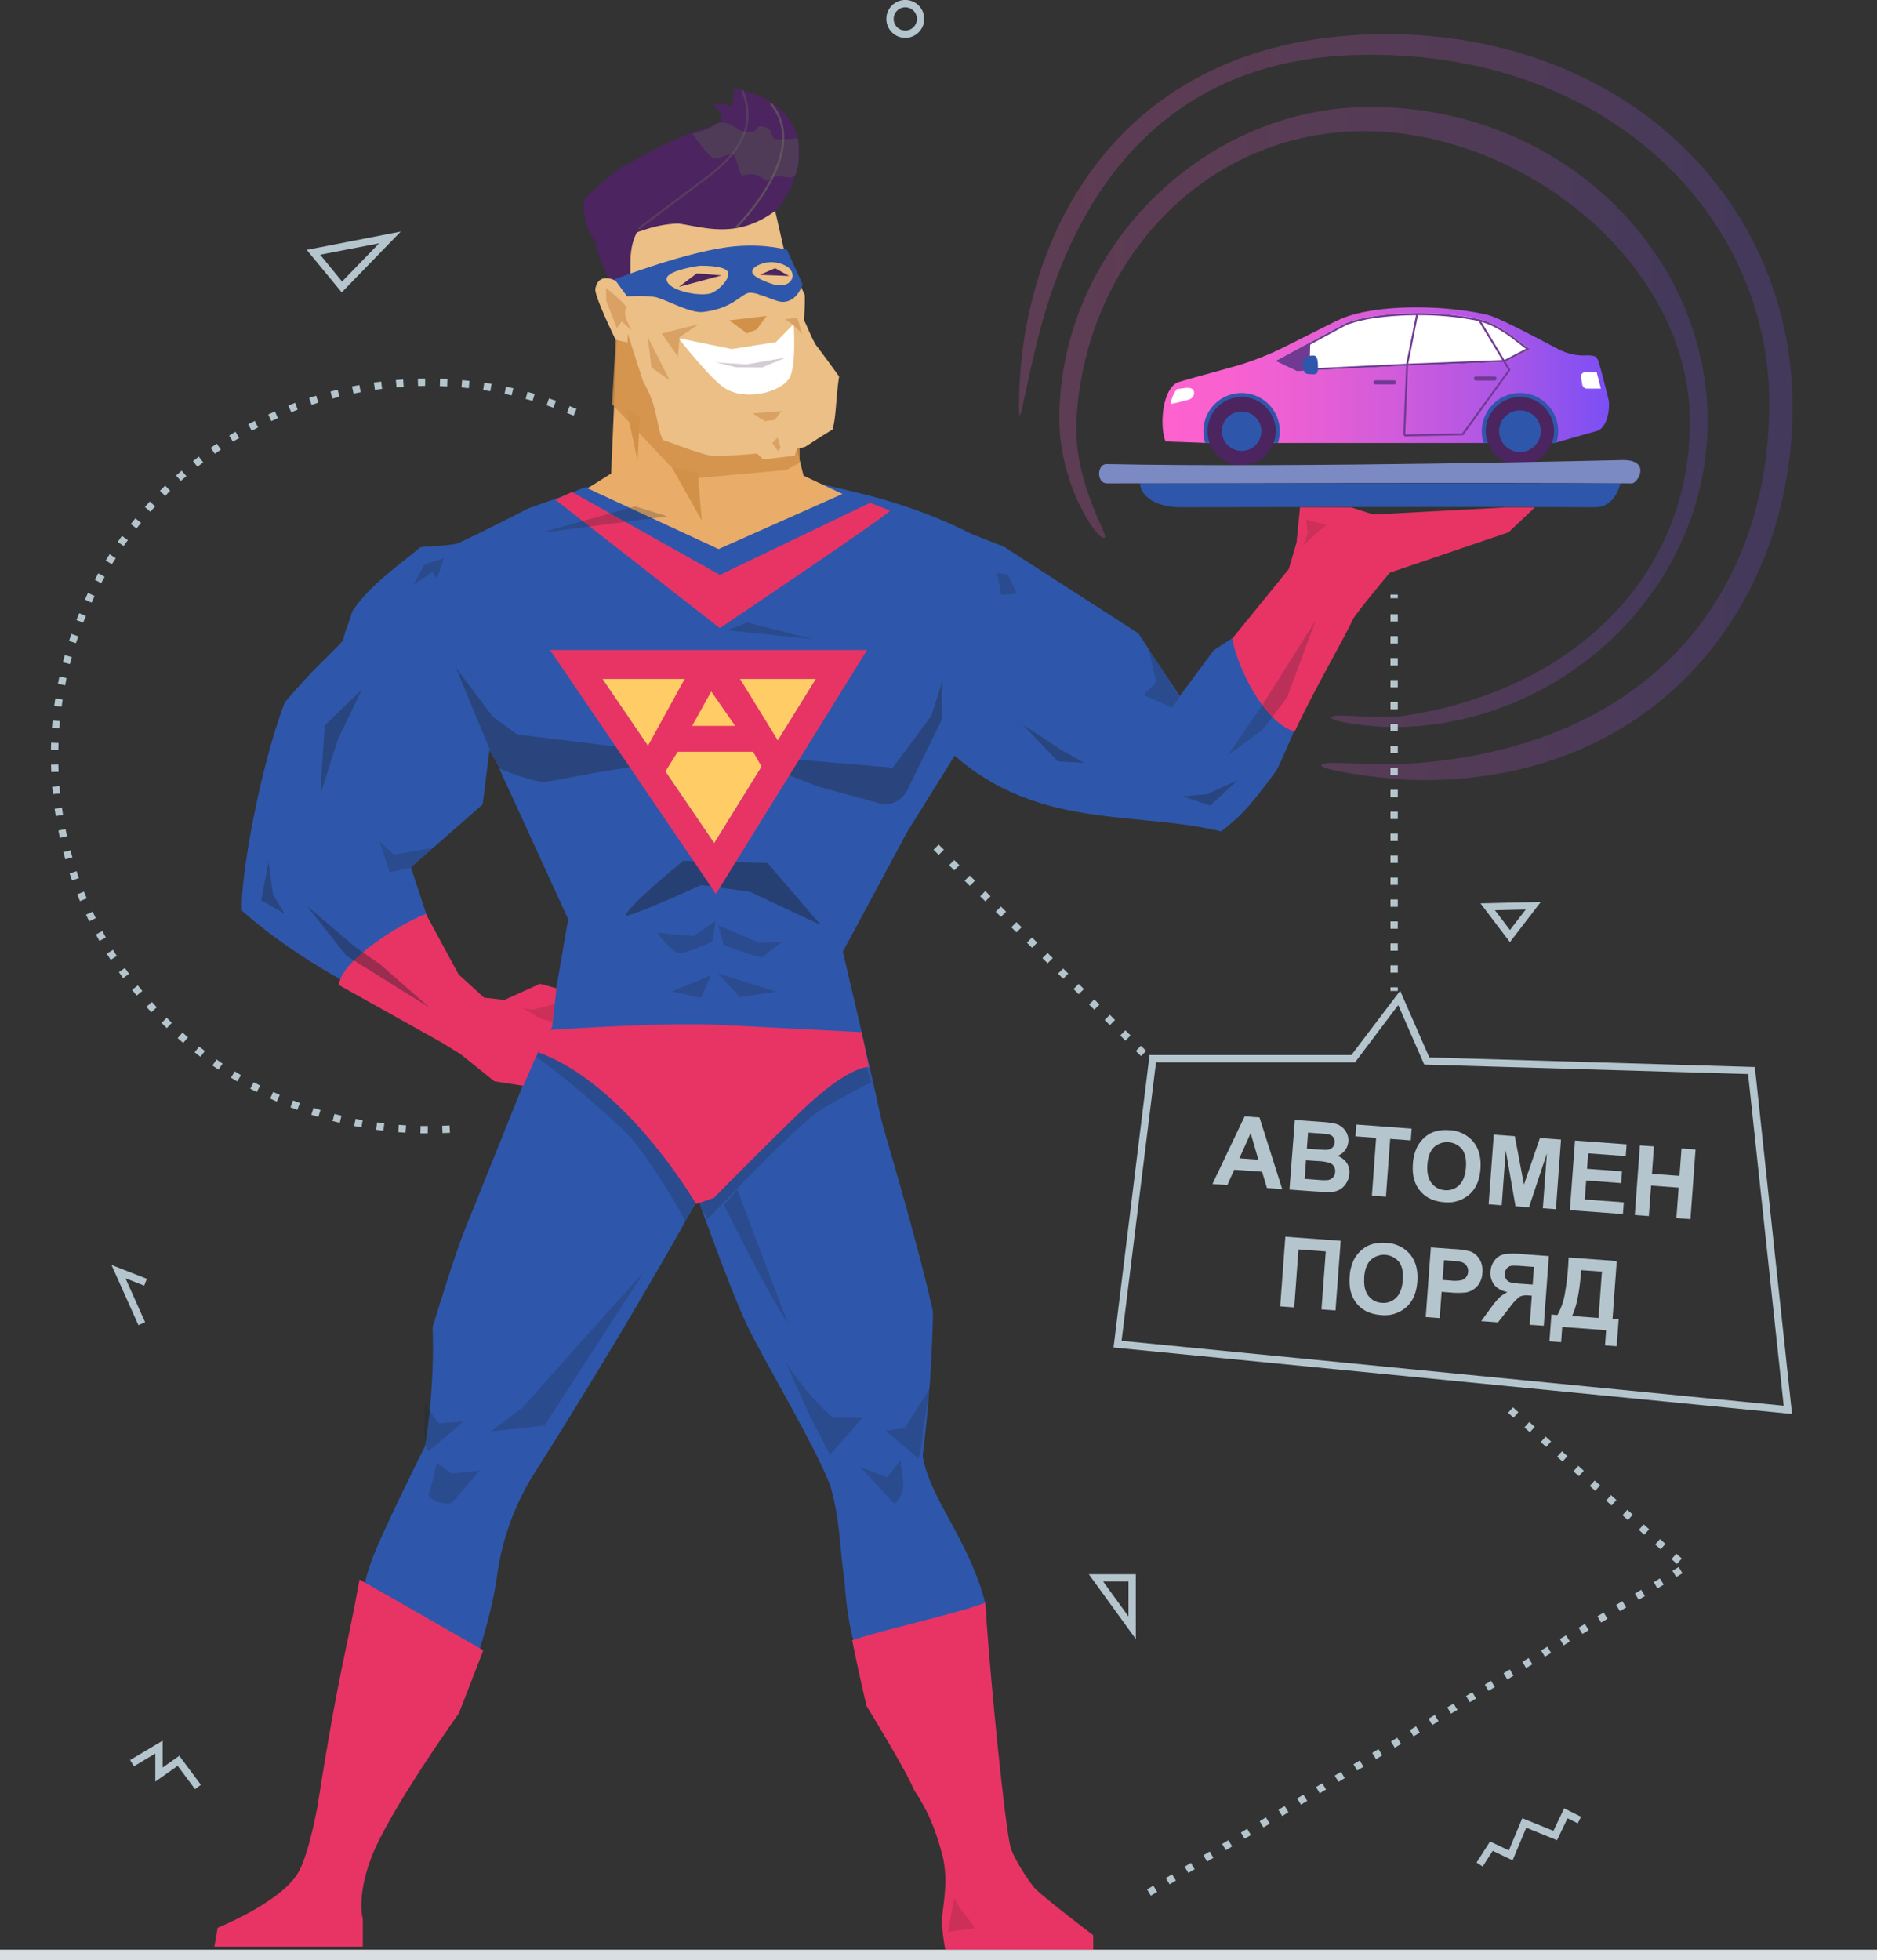 <svg xmlns="http://www.w3.org/2000/svg" xmlns:xlink="http://www.w3.org/1999/xlink" viewBox="0 0 769.9 803.86"><rect x="0" y="0" width="769.9" height="803.86" fill="#333333" stroke="none"/><defs><style>.cls-1{isolation:isolate;}.cls-2{fill:#d9dee2;}.cls-3,.cls-4{fill:#2e57ab;}.cls-27,.cls-28,.cls-29,.cls-3,.cls-30{fill-rule:evenodd;}.cls-20,.cls-21,.cls-22,.cls-5,.cls-7{fill:#212430;}.cls-5,.cls-8{opacity:0.23;}.cls-18,.cls-20,.cls-21,.cls-22,.cls-5,.cls-7{mix-blend-mode:overlay;}.cls-6{fill:#e83464;}.cls-7{opacity:0.35;}.cls-8{fill:#6e2430;}.cls-29,.cls-9{fill:#fff;}.cls-10{fill:#e9ad69;}.cls-11,.cls-16{fill:#d29149;}.cls-11{opacity:0.85;}.cls-12{fill:#ebbf85;}.cls-13{fill:#d9a164;}.cls-14,.cls-28{fill:#4b2460;}.cls-15{fill:#3d332d;}.cls-17{fill:#483331;}.cls-18{fill:#262935;opacity:0.39;}.cls-19{fill:#d4ccd4;}.cls-20{opacity:0.25;}.cls-21{opacity:0.45;}.cls-22{opacity:0.4;}.cls-23{fill:#535251;opacity:0.52;}.cls-24{opacity:0.36;}.cls-25{fill:#6b6460;}.cls-26{opacity:0.63;}.cls-27{fill:url(#linear-gradient);}.cls-30,.cls-31{fill:#703a93;}.cls-32{fill:#7c8ac4;}.cls-33,.cls-34{opacity:0.21;}.cls-33{fill:url(#linear-gradient-2);}.cls-34{fill:url(#linear-gradient-3);}.cls-35{fill:#b4c5cd;}.cls-36{fill:#fc6;}</style><linearGradient id="linear-gradient" x1="598.03" y1="268.56" x2="781.17" y2="268.56" gradientUnits="userSpaceOnUse"><stop offset="0" stop-color="#fe62ce"/><stop offset="0.15" stop-color="#f861d0"/><stop offset="0.33" stop-color="#e85fd4"/><stop offset="0.54" stop-color="#ce5bdc"/><stop offset="0.77" stop-color="#a956e7"/><stop offset="1" stop-color="#7b4ff5"/></linearGradient><linearGradient id="linear-gradient-2" x1="555.72" y1="285.74" x2="821.64" y2="285.74" xlink:href="#linear-gradient"/><linearGradient id="linear-gradient-3" x1="539.19" y1="281.7" x2="856.43" y2="281.7" xlink:href="#linear-gradient"/></defs><g class="cls-1"><g id="image"><rect class="cls-2" y="799.52" width="769.9" height="4.34"/><path class="cls-3" d="M775.41,322.74c-52.7-.26-170.32,0-170.32,0-9.25,0-16.26-4.4-16.26-9.84h197S784,322.78,775.41,322.74Z" transform="translate(-121.2 -114.72)"/><path class="cls-4" d="M605.11,400.2l-17-25.75-55-35.47-14.37-5.69L464,371.38l.9,31.92s29.89,9.67,38.9,12.52c37.23,40.9,80.41,30.59,118.32,39.86,7.29-5.88,10.25-8.13,22.59-24.89,3.81-7.1,16.7-39.21,20.65-46.93-14.07-1.36-18.46-5.43-28.33-14.21l-18,11.76Z" transform="translate(-121.2 -114.72)"/><polygon class="cls-5" points="469.07 285.07 480.77 290.21 483.89 285.99 471.02 265.65 474.21 279.76 469.07 285.07"/><polygon class="cls-5" points="386.85 287.14 394.87 286.41 398.95 275.77 401.36 291.44 395.91 292.02 386.85 287.14"/><path class="cls-6" d="M654.45,322.78,653,337.26l-3.2,10.86-23.13,28.45c1.17,9.1,12.27,34.43,25.58,38.13,8.48-18.14,20.1-37.65,23.77-45.81,1.1-2.44,15.23-19.31,15.23-19.31L740,333l10.74-10.2H739l-54.46,2.92-9.12-2.92Z" transform="translate(-121.2 -114.72)"/><polygon class="cls-5" points="503.44 310 517.76 289.16 539.63 254.49 527.98 285.94 518.02 299.16 503.44 310"/><polygon class="cls-7" points="485.04 326.57 496.39 330.38 507.79 319.86 495.04 325.71 485.04 326.57"/><polygon class="cls-5" points="356.13 267.41 354.35 258.92 357.39 255.6 361.6 263.8 356.13 267.41"/><polygon class="cls-8" points="535.73 213.06 544.12 215.37 541.03 217.76 534.41 223.89 536.41 218.75 535.73 213.06"/><polygon class="cls-7" points="419.41 297.04 433.88 312.25 444.78 312.9 435.12 307.41 419.41 297.04"/><path class="cls-9" d="M492.57,757.34h0Z" transform="translate(-121.2 -114.72)"/><path class="cls-4" d="M306.31,338.74c9.08-3.94,31.58-15.51,31.58-15.51l42.26-15,26.8-5s23.32,3,33.92,4.24c15.56,8,41.6,7.62,78,25.8l15.33,21.44c16.23,27.38-19.35,66.57-19.35,66.57l-21.54,34.59L466.91,505s11.64,48.94,18.84,82.89c-14.54,7.27-135.81,9.22-135.81,9.22l4.31-2.16-6.06-5.15-6.05-27.86,12.11-70.27-28.62-62.54-5.9-10.9C316.93,385.9,302.37,371.37,306.31,338.74Z" transform="translate(-121.2 -114.72)"/><path class="cls-4" d="M238,402.79c11.36-13.62,20-20.89,23.93-25.44.6-3.63,3.1-8.78,3.71-11.81,7-10.84,20.06-19.68,27.94-26.35,3.33-.71,7.11,0,16.8-1.81,13.63-6.06,44.13-20.81,51.49-23-3.94,34.09-20.29,69.05-33,98.13l-6.06,3-3.63,29.07-29.44,25.83L299.49,500c-3.91,9.67,10.63,24.48,6.15,34L267.09,519.7S241.65,507,220.45,488.2C219.53,476.23,227.56,430.05,238,402.79Z" transform="translate(-121.2 -114.72)"/><path class="cls-4" d="M392.47,581.48l-4.15-24.74L473,542.11s22.71,73.29,30.89,110.54a548.78,548.78,0,0,1-4.24,59.06c2.88,17.57,18.76,34,25.67,60.32-2.91,7.2-.28,42.93-6.34,44.86-11.93,3.8-33.66-18.09-46.21-24.41-4.54-13-5.1-29.42-5.15-29.68-1.82-10.3-1.74-25-5.83-38.67-5.75-15.45-24.83-47.25-33.31-64.21-8.18-16.35-26-67.63-26-67.63Z" transform="translate(-121.2 -114.72)"/><path class="cls-4" d="M273.48,755.09c4.24-11.74,22.07-47.32,22.07-47.32a258.86,258.86,0,0,0,3.11-48.86c4.54-14.53,10.27-33.5,15.44-45.42l31.07-77.35,54.91,18.6L414.88,593s-20,37-46.64,80.86c-11.19,18.44-15.88,26.07-28.47,46A105.24,105.24,0,0,0,324.93,762c-2.37,16.2-8.78,34.53-8.78,34.53-15.45.91-31.83-2.62-50.7-5.57C267.27,778.22,270.34,763.8,273.48,755.09Z" transform="translate(-121.2 -114.72)"/><polygon class="cls-10" points="253.13 136.82 250.68 194.19 240.99 200.25 294.74 225.17 345.55 202.57 329.58 195.05 319.1 152.53 253.13 136.82"/><polygon class="cls-11" points="252.87 133.97 251.06 165.77 280.08 196.59 322.55 192.75 328 189.72 328 173.37 291.86 155.15 252.87 133.97"/><path class="cls-12" d="M373.66,225c.06,1.22.37,4.05-1.8,4.74a88.22,88.22,0,0,0,3.22,11.57c5.79,16.35,6.44,19.38,10.05,30.15,6,9.89,5.19,18.49,8.07,23.8,2.15.37,15,5.83,20.74,6.5,13.07-.22,31.34-2.17,37.43-3.77.79-.38,4.47-3,11.28-7.09,1.6-5.26,1.37-13.17,2.73-21.8-3.54-4.88-5.91-8.18-9.58-13-2.08-3.54-3.35-7.26-4.8-10.06.11-3,.43-5.86.3-10.3-1.76-4.14-6.16-12.82-8.35-17.88l-4.57-20.08s-.94-6.18-.46-7C412.44,185.8,378.91,192.38,373.66,225Z" transform="translate(-121.2 -114.72)"/><polygon class="cls-13" points="320.24 109.12 322.22 113.19 321.07 117.12 316.15 120.04 311.58 121.47 308.76 115.52 308.56 107.89 320.24 109.12"/><path class="cls-14" d="M422.23,150.83c-.16,4.43.12,12.72-10.69,16.12-17.51,5.51-26.9,12.1-35.91,16.59a126.83,126.83,0,0,0-14.92,13.14c-.9,11.49,4.73,17,4.73,17,.42,5.59,4.86,12.82,7.61,21.8,2.17-.69,6.78-.73,6.72-2,.37-9.3-1.13-16.09,2.68-23.49,4.14-1.33,9-3.3,16.95-3.6,11.06,1.52,24.33,6.73,40.64-5.82C451,187.21,458.28,158.47,422.23,150.83Z" transform="translate(-121.2 -114.72)"/><path class="cls-12" d="M365.4,233.17c1-5.55,5.41-4.47,7.16-3.82a8.15,8.15,0,0,1,5.33,5.56c.7,2,1.81,5,1.21,7l-.51,13.26-4.88-1.12S364.89,236,365.4,233.17Z" transform="translate(-121.2 -114.72)"/><polygon class="cls-15" points="321.64 106.7 311.49 101.96 308.15 107.61 321.38 109.48 321.64 106.7"/><path class="cls-9" d="M399.51,253.4l21.86,4.47L439.49,255l7.25-7.42s1.25,17.72-1.87,22.38c-3.77,5.63-17.45,9.25-26.15,4.09C412.84,270.54,399.51,253.4,399.51,253.4Z" transform="translate(-121.2 -114.72)"/><polygon class="cls-16" points="299.1 131.36 314.45 129.58 310.39 135.11 306.4 136.73 299.1 131.36"/><polygon class="cls-13" points="289.16 108.31 296.74 108.58 296.76 117.1 293.48 125.23 279.24 122.87 275.09 119.3 274.8 113.12 289.16 108.31"/><polygon class="cls-17" points="286.55 113.93 293.94 113.41 295.26 115.65 279.07 119.28 286.55 113.93"/><polygon class="cls-15" points="275.8 109.88 293.63 102.35 296.45 108.69 276 113.93 275.8 109.88"/><polygon class="cls-17" points="309.94 112.9 314.7 111.97 320.43 114.75 309.21 114.87 309.94 112.9"/><path class="cls-13" d="M378.31,241.07c-1.13-2.56-8.53-8.18-8.53-8.18l.09,5.13,4.35,11.23,2-2.73,4.09,3.63S375.8,242.84,378.31,241.07Z" transform="translate(-121.2 -114.72)"/><polygon class="cls-13" points="308.68 169.5 320.49 168.59 317.76 172.23 313.67 172.68 308.68 169.5"/><path class="cls-6" d="M478.1,320.92l-61.61,29.57-60.67-34L349,319.66l67.48,52.64s69.48-46.68,69.79-48.2Z" transform="translate(-121.2 -114.72)"/><path class="cls-18" d="M507.86,393.63l-4.7,14.69-15.75,21.2-64.51-5.45,33.84,13.19,27,7.4a10.77,10.77,0,0,0,9.69-6.05l13.93-28.47Z" transform="translate(-121.2 -114.72)"/><path class="cls-18" d="M308.14,388.42l15.22,20.22,10,7.27,59.06,7.27,8.48-5.15-4.24,8.48-31.5,5.15-20.21,3.78c-4,.1-13.4-3.18-19.76-5.9l-9.7-23.32Z" transform="translate(-121.2 -114.72)"/><path class="cls-5" d="M402.23,615.91c1.22.45-16-28.65-24.07-36.5a373.25,373.25,0,0,0-36.87-31.24l5.39-10.51L407,578.24l4.75,19.45Z" transform="translate(-121.2 -114.72)"/><path class="cls-5" d="M411.32,614.7c8.39-8.12,34.6-36.94,47.25-45.28,4.57-3,20-10.9,20-10.9L473.1,540.8l-49.19,42.28L405.8,604.2Z" transform="translate(-121.2 -114.72)"/><path class="cls-4" d="M373.29,229.26s30.77-11.92,49.45-13.54C435.6,214.6,444,217.2,444,217.2l6.4,14.08s-1.95,6.89-7.72,7.25c-3.46.21-9.85-3.92-14-3.74-3.35.15-6.55,6.44-19.14,7.88-5.05.58-14.53-4.73-18.82-5.94-3.53-1-12.32-.48-12.32-.48Z" transform="translate(-121.2 -114.72)"/><path class="cls-12" d="M394.62,229.14c0-3.63,13.49-5.42,13.49-5.42s10.75-.33,11.7,2.67-4.6,8.06-7.38,8.71C407.07,236.36,394.63,233.65,394.62,229.14Z" transform="translate(-121.2 -114.72)"/><path class="cls-12" d="M429.84,226.64c.58,1.76,5.46,3.63,7.76,4.43,6.22,2.19,9.31-1.41,8.63-4.08-.55-2.16-2-2.91-3.39-3.59a12.74,12.74,0,0,0-8.1-.85C431.77,223.4,429.22,224.73,429.84,226.64Z" transform="translate(-121.2 -114.72)"/><polygon class="cls-14" points="278.47 117.64 285.81 112.11 295.96 112.94 278.47 117.64"/><polygon class="cls-14" points="311.63 112.72 317.92 109.99 323.67 113.17 311.63 112.72"/><path class="cls-19" d="M414.72,263.27c.33.13,12.73.88,12.73.88l16.09-2.81-9.74,4.07-10.63-.08Z" transform="translate(-121.2 -114.72)"/><polygon class="cls-13" points="321.96 130.85 327 130.44 329.12 137.02 325.13 133.04 321.96 130.85"/><polygon class="cls-13" points="278.05 146.2 271.43 136.79 286.65 132.92 278.75 138.23 278.05 146.2"/><polygon class="cls-5" points="177.39 347.74 168.3 355.91 159.82 357.73 155.58 345.01 161.64 350.46 177.39 347.74"/><polygon class="cls-20" points="273.7 211.75 221.45 218.57 260.52 207.66 273.7 211.75"/><polygon class="cls-20" points="333.45 262.12 306.65 255.3 298.02 258.48 333.45 262.12"/><polygon class="cls-16" points="256.96 167.59 261.5 188.94 262.41 171.22 256.96 167.59"/><polygon class="cls-16" points="275.59 191.67 287.85 213.47 286.2 193.97 275.59 191.67"/><path class="cls-6" d="M349.46,520l-1.81,15.9-5.46,9.54L335.83,560,324,558.16,310.09,547l-7.87-4.84-42-23.47c.63-10.05,25.68-25.5,35.68-29.14l13.4,24.76,10.45,9.54,8.4.91,14.54-6.59Z" transform="translate(-121.2 -114.72)"/><polygon class="cls-7" points="110.15 353.49 107.12 369.24 116.82 374.69 111.97 366.82 110.15 353.49"/><path class="cls-21" d="M457.83,494.05,436,468.61l-34.52-.91s-24.53,20-23.63,22.71c7.27-1.81,30.9-12.72,30.9-12.72l20,2.73Z" transform="translate(-121.2 -114.72)"/><path class="cls-5" d="M442.14,500.92l-9.54.46-16.81-7.27,2.27,8.17s13.18,5,15.9,5A85.07,85.07,0,0,1,442.14,500.92Z" transform="translate(-121.2 -114.72)"/><path class="cls-5" d="M390.74,497.23l14.85,1.36,9.08-6.21-1.21,8.48s-10.91,4.85-13.63,4.85C396.19,504.8,390.74,497.23,390.74,497.23Z" transform="translate(-121.2 -114.72)"/><path class="cls-5" d="M474.18,716.34l10.9,4.24,5.46-7.11,1.21,9.54a11.29,11.29,0,0,1-3.64,8.48C485.84,729.22,474.18,716.34,474.18,716.34Z" transform="translate(-121.2 -114.72)"/><path class="cls-5" d="M300.34,714.53l6.12,4.45L318,717.77l-11.51,13.32s-6.66,1.21-9.6-3.24C298.22,724.67,300.34,714.53,300.34,714.53Z" transform="translate(-121.2 -114.72)"/><path class="cls-5" d="M484.54,701.56l7.88-1.36,10.29-16.35-3,17.57a44.87,44.87,0,0,1-1.81,11.5C495.6,710.65,484.54,701.56,484.54,701.56Z" transform="translate(-121.2 -114.72)"/><path class="cls-5" d="M295.4,690.36l5.61,8,10.29-.75s-9.08,8-14.53,12.26C294.49,707.62,295.4,690.36,295.4,690.36Z" transform="translate(-121.2 -114.72)"/><polygon class="cls-22" points="125.83 371.45 142.13 391.98 176.22 413.25 155.95 395.46 145.88 388.47 125.83 371.45"/><polygon class="cls-20" points="169.52 239.92 177.39 234.47 179.21 237.5 182.08 228.94 174.06 231.44 169.52 239.92"/><polygon class="cls-5" points="294.54 399.16 318.46 406.73 303.32 408.86 294.54 399.16"/><polygon class="cls-5" points="275.51 406.64 291.51 399.92 287.63 409.22 275.51 406.64"/><polygon class="cls-5" points="235 553.88 214.41 577.21 201.31 586.99 223.34 584.62 264.23 521.48 235 553.88"/><path class="cls-5" d="M443.57,673.45c10.45,15.9,19.54,22.72,19.54,22.72h11.81l-13.33,15.15-8-15.6S447.21,682.08,443.57,673.45Z" transform="translate(-121.2 -114.72)"/><path class="cls-6" d="M474.62,538s-46.09-2.39-58.83-3c-24.84-1.1-71.32,2.27-71.32,2.27a53,53,0,0,0-2.28,9.09c36.2,13.26,64.51,62.09,64.51,62.09L414,606s19-19.44,35.38-35.19c20.12-19.38,28.22-18.56,28.22-18.56Z" transform="translate(-121.2 -114.72)"/><path class="cls-14" d="M413.67,157.78s6.34,4.19,2,9.34,10.08-.78,10.08-.78S424.57,155.06,413.67,157.78Z" transform="translate(-121.2 -114.72)"/><path class="cls-23" d="M405.19,169.59s7.6-1.88,9.39-3.93c5.33-2.29,8.46,2.06,10.72,2.71,7,2,5.68-1.9,7.64-1.85,6.05.16,4,4.82,6.28,5.24,2.45.46,9.28-.35,9.28-.35s1.44,13.63-1.82,15.75c-2.17,1.41-6.41-1.83-10.25,1.41-2,1.67-2.86-4.16-10.18-1.93-2.33.71-2.27-7.93-4.62-8.59-2.09-.59-5.67,2.29-7.73,1.6S405.19,169.59,405.19,169.59Z" transform="translate(-121.2 -114.72)"/><g class="cls-24"><path class="cls-25" d="M383.43,208.85l-.55-.73,28.35-21.26c14.73-11,19.32-22.45,14-34.89l.84-.36c5.47,12.88.79,24.65-14.32,36Z" transform="translate(-121.2 -114.72)"/></g><g class="cls-26"><path class="cls-25" d="M423.36,208.21a.46.46,0,0,1-.32-.78c.31-.3,30.29-30.13,14.2-49.66a.46.46,0,0,1,.71-.58c16.61,20.17-14,50.58-14.27,50.89A.48.48,0,0,1,423.36,208.21Z" transform="translate(-121.2 -114.72)"/></g><polygon class="cls-13" points="265.72 138.34 270.06 146.79 274.61 155.88 267.23 150.75 265.72 138.34"/><polygon class="cls-12" points="307.8 183.53 313.12 188.41 325.96 186.86 328.18 180.43 307.8 183.53"/><polygon class="cls-13" points="316.74 181.76 318.95 179.4 320.13 183.39 319.25 185.01 316.74 181.76"/><path class="cls-6" d="M525.35,772c2.27,35,8.28,92.74,10.37,100.27,1.14,4.08,6.06,11.93,9.54,16.35,2.42,3.07,24.36,19.69,24.36,19.69v5.9H508.93a81.92,81.92,0,0,1-1.39-11.6c.23-5.91,2.74-15.57.47-26-3-11.91-6.36-19.54-11.81-27.71-3.46-8.41-19.54-34.53-19.54-34.53s-3.45-14.41-5.9-27C485.3,782.58,514.44,776.27,525.35,772Z" transform="translate(-121.2 -114.72)"/><polygon class="cls-5" points="417.2 243.44 413.39 235.65 408.95 234.9 410.67 243.95 417.2 243.44"/><path class="cls-6" d="M243.19,883.21c4.6-7.24,8.15-27.34,8.15-27.34,9.31-58.92,11.88-62.94,17.33-93.38,7.57,4.24,50.77,29,50.77,29l-10,25.8s-28.91,40.39-36.06,59.51c-6.06,16.22-3.36,24.83-3.36,24.83v11.39H209.12l1.37-7.76S235.55,895.22,243.19,883.21Z" transform="translate(-121.2 -114.72)"/><polygon class="cls-8" points="214.34 413.46 221.6 417.7 226.52 419.04 227.66 411.64 218.58 414.06 214.34 413.46"/><polygon class="cls-7" points="148.31 282.93 133.17 297.46 131.35 325.93 138.62 303.22 148.31 282.93"/><path class="cls-8" d="M512.63,893.06,510,907l10.75-1.51s.42-.6-3.63-5.45A33.86,33.86,0,0,1,512.63,893.06Z" transform="translate(-121.2 -114.72)"/><path class="cls-5" d="M418.13,608.94s18.18,36.8,26.35,48.61c-5.45-14.08-20.89-55-20.89-55Z" transform="translate(-121.2 -114.72)"/><path class="cls-27" d="M667.8,247.1c1.65-.83,4.06-1.91,4.71-2.15,15.54-5.77,42.49-5,58.93-1.08,5.62,1.35,27.73,13.57,29.86,14.46a21.6,21.6,0,0,0,10.45,2.14,11,11,0,0,1,3.44.31c1.26.48,1.48,1.51,2.34,4.46.28.63,3.53,13.42,3.58,14,.41,4.62-1.1,11.28-5.07,12.26l-17.21,4.87H616.56l-17.24-.61c-2.7-6.43-1.28-22.36,5.43-24.38s15.45-4.3,24.17-6.78a121.43,121.43,0,0,0,19.94-8Z" transform="translate(-121.2 -114.72)"/><path class="cls-3" d="M630.47,275.88a15.68,15.68,0,0,1,14.92,20.47H615.55a15.91,15.91,0,0,1-.75-4.8A15.67,15.67,0,0,1,630.47,275.88Z" transform="translate(-121.2 -114.72)"/><path class="cls-28" d="M630.47,305.51a14,14,0,1,0-14-14A14,14,0,0,0,630.47,305.51Z" transform="translate(-121.2 -114.72)"/><path class="cls-3" d="M630.47,299.63a8.09,8.09,0,1,0-8.08-8.08A8.1,8.1,0,0,0,630.47,299.63Z" transform="translate(-121.2 -114.72)"/><path class="cls-3" d="M744.64,275.88a15.67,15.67,0,0,1,15,20.27l-.79.2h-29.1a15.68,15.68,0,0,1,14.91-20.47Z" transform="translate(-121.2 -114.72)"/><path class="cls-28" d="M744.64,305.51a14,14,0,1,0-14-14A14,14,0,0,0,744.64,305.51Z" transform="translate(-121.2 -114.72)"/><path class="cls-3" d="M744.64,300.08a8.54,8.54,0,1,0-8.53-8.53A8.56,8.56,0,0,0,744.64,300.08Z" transform="translate(-121.2 -114.72)"/><path class="cls-29" d="M724.55,244.93a122.87,122.87,0,0,0-22.48-1.78c-10.76.09-21.36,1.3-28.73,4l-28.8,15.56,8.66,4.11,45.25-2.21,40-1.53,10.11-5.23c-4.68-3.38-8.69-7-13.45-9.48A34.25,34.25,0,0,0,724.55,244.93Z" transform="translate(-121.2 -114.72)"/><polygon class="cls-30" points="537.44 140.4 537.12 151.88 532 152.13 523.34 148.02 537.44 140.4"/><rect class="cls-31" x="563.36" y="155.97" width="9.24" height="1.66" rx="0.7"/><rect class="cls-31" x="604.6" y="154.39" width="9.24" height="1.66" rx="0.7"/><path class="cls-29" d="M607.83,273.77h.79c3.36.11,2.83,3.88.45,4.73a75.22,75.22,0,0,1-7.66,1.89,12.23,12.23,0,0,1,2.51-6.11Z" transform="translate(-121.2 -114.72)"/><path class="cls-29" d="M776.12,267.38h-4.65a1.73,1.73,0,0,0-1.82,1.81l.52,3.07a2,2,0,0,0,1.82,1.82h5.85Z" transform="translate(-121.2 -114.72)"/><path class="cls-30" d="M645.6,263.07l-1.06-.33,28.8-15.56c7.38-2.73,18-3.94,28.73-4a123.72,123.72,0,0,1,22.48,1.79,34.39,34.39,0,0,1,9.08,2.68,53,53,0,0,1,10.2,6.67l4.73,3.6-.83.36-4.63-3.53a51.6,51.6,0,0,0-10-6.44,33.17,33.17,0,0,0-8.7-2.55,119.48,119.48,0,0,0-22.34-1.78,124.14,124.14,0,0,0-15.54,1,60.38,60.38,0,0,0-12.87,2.95Z" transform="translate(-121.2 -114.72)"/><polygon class="cls-30" points="581.77 128.42 577.57 149.46 576.38 178.57 575.6 178.18 576.78 149.36 580.95 128.57 581.77 128.42"/><polygon class="cls-30" points="575.6 178.18 599.73 177.72 618.65 151.72 606.39 131.46 607.07 131.06 619.58 151.72 600.17 178.5 576.14 178.95 575.6 178.18"/><polygon class="cls-30" points="617.06 147.6 577.23 149.15 532.11 151.33 524.28 147.51 523.34 148.02 532 152.13 577.26 149.94 617.26 148.39 627.37 143.16 626.66 142.64 617.06 147.6"/><path class="cls-3" d="M656.32,267.35c.34.64,1.12.74,2.6.82s2.87.38,2.88-2.4-.18-5.06-1.51-5.2a5.63,5.63,0,0,0-3.69.81C655.12,262.79,655.54,265.93,656.32,267.35Z" transform="translate(-121.2 -114.72)"/><path class="cls-32" d="M790.49,312.94c-70.52-.44-152.63,0-215.19,0-4.48,0-4.2-8-.18-7.9,79.33,1.63,211.82-1.66,211.82-1.66C798.56,303.38,793,313,790.49,312.94Z" transform="translate(-121.2 -114.72)"/><path class="cls-33" d="M692.39,412.9c-8.09,0-25.37-2.06-25.18-4s19.45.79,27.49-.3c69.4-9.44,119.63-55.8,119.63-120.86S745.81,168.52,680.75,168.52s-114.28,53-118,118c-1.47,25.84,13.14,47.42,11.6,48.61-2.65,2.05-18.64-21.39-18.64-48.61,0-68.94,58.52-127.94,127.46-127.94,78.87,0,138.46,60.05,138.46,129S761.73,412.9,692.39,412.9Z" transform="translate(-121.2 -114.72)"/><path class="cls-34" d="M699.89,434.58c-9.61-.26-36.92-3.77-36.7-6.06s21,.65,39.78-.9c96.34-7.93,143.94-70.38,143.94-147.62s-67-145.39-169.13-142.74c-78.62,2-111.48,55.62-125.84,98.94-8.68,26.19-12.62,56.95-12.74,47-.81-67.79,37.44-149.18,140.26-154.22,102.61-5,177,64.13,177,152.79C856.43,363.64,799.27,437.23,699.89,434.58Z" transform="translate(-121.2 -114.72)"/><path class="cls-35" d="M261.37,234.62,247,217.19l38.58-7.51Zm-8.86-15.45,9,11,15.2-15.67Z" transform="translate(-121.2 -114.72)"/><path class="cls-35" d="M740.53,501.08l-12.07-15.91,24.76-.59ZM734.39,488l6.16,8.11,6.47-8.41Z" transform="translate(-121.2 -114.72)"/><path class="cls-35" d="M587.08,786.88l-19.27-26.57h19.27ZM573.7,763.31l10.38,14.32V763.31Z" transform="translate(-121.2 -114.72)"/><polygon class="cls-35" points="56.78 543.44 45.73 518.74 60.24 524.43 59.14 527.23 51.47 524.22 59.52 542.22 56.78 543.44"/><path class="cls-35" d="M856.24,694.58l-278.3-27.26,14.77-119.94h82.8l20-26.37,11.95,27.35L841,552.29Zm-275-30,271.58,26.61-14.6-136-132.83-3.9-10.67-24.4L677,550.39H595.37Z" transform="translate(-121.2 -114.72)"/><rect class="cls-35" x="570.34" y="404.89" width="3" height="1.5"/><path class="cls-35" d="M694.54,513.59h-3v-3h3Zm0-9h-3v-3h3Zm0-9h-3v-3h3Zm0-9h-3v-3h3Zm0-9h-3v-3h3Zm0-9h-3v-3h3Zm0-9h-3v-3h3Zm0-9h-3v-3h3Zm0-9h-3v-3h3Zm0-9h-3v-3h3Zm0-9h-3v-3h3Zm0-9h-3v-3h3Zm0-9h-3v-3h3Zm0-9h-3v-3h3Zm0-9h-3v-3h3Zm0-9h-3v-3h3Zm0-9h-3v-3h3Z" transform="translate(-121.2 -114.72)"/><rect class="cls-35" x="570.34" y="243.84" width="3" height="1.5"/><path class="cls-35" d="M296.64,579.5c-1,0-2,0-3,0l.06-3c1,0,2,0,3,0Zm6.06-.11-.12-3c1,0,2-.08,3-.14l.17,3C304.71,579.31,303.7,579.35,302.7,579.39Zm-15.17-.17-3-.21.24-3,3,.21Zm-9.07-.81c-1-.12-2-.25-3-.4l.42-3c1,.14,2,.27,2.95.39Zm-9-1.35c-1-.18-2-.37-3-.57l.59-2.94c1,.19,1.95.38,2.92.55Zm-8.9-1.88c-1-.24-2-.48-2.95-.74l.77-2.9c.95.25,1.92.49,2.88.72Zm-8.78-2.39c-1-.3-1.93-.6-2.89-.92l.93-2.85c.94.31,1.89.61,2.84.9Zm-8.62-2.91c-.94-.35-1.89-.71-2.83-1.08l1.1-2.8c.92.37,1.85.72,2.78,1.06Zm-8.42-3.41L232,565.23l1.26-2.73c.9.42,1.8.82,2.71,1.22Zm-8.22-3.89c-.9-.46-1.79-.93-2.68-1.41l1.42-2.64,2.63,1.37Zm-8-4.37c-.87-.51-1.74-1-2.6-1.56l1.57-2.56c.84.52,1.69,1,2.54,1.53Zm-7.7-4.83c-.84-.56-1.67-1.13-2.5-1.71l1.72-2.46c.81.57,1.62,1.13,2.45,1.68Zm-7.4-5.27c-.8-.6-1.6-1.22-2.39-1.85l1.85-2.35,2.35,1.81Zm-7.08-5.69-2.28-2,2-2.25c.74.66,1.49,1.31,2.24,1.95Zm-6.72-6.09c-.73-.7-1.45-1.4-2.17-2.12l2.12-2.12c.7.7,1.41,1.39,2.12,2.08Zm-6.36-6.48c-.69-.74-1.36-1.48-2-2.24l2.24-2c.65.74,1.32,1.47,2,2.2Zm-6-6.83c-.64-.78-1.27-1.56-1.89-2.36l2.35-1.85c.61.77,1.23,1.54,1.86,2.3Zm-5.55-7.18c-.59-.81-1.17-1.63-1.75-2.45l2.46-1.72c.56.81,1.14,1.61,1.72,2.41Zm-5.12-7.48c-.54-.84-1.07-1.69-1.6-2.55l2.55-1.57c.52.84,1,1.67,1.58,2.5ZM162,500.6c-.5-.88-1-1.77-1.46-2.66l2.64-1.42c.47.88.95,1.74,1.43,2.61Zm-4.22-8.05c-.44-.91-.87-1.82-1.3-2.73l2.72-1.26c.42.89.84,1.79,1.28,2.68ZM154,484.27c-.39-.93-.77-1.87-1.14-2.81l2.79-1.1c.37.92.74,1.84,1.12,2.76Zm-3.25-8.49c-.33-.95-.66-1.91-1-2.87l2.85-.93c.31.94.62,1.87,1,2.81ZM148,467.12c-.27-1-.54-1.95-.8-2.93l2.9-.76c.25,1,.52,1.91.79,2.87Zm-2.23-8.81q-.33-1.49-.63-3l2.94-.59c.2,1,.4,1.94.62,2.91Zm-1.71-8.93q-.24-1.5-.45-3l3-.42c.14,1,.28,2,.44,2.94Zm-1.18-9c-.1-1-.2-2-.28-3l3-.24c.08,1,.17,2,.27,3Zm-.65-9.07c0-1-.08-2-.1-3l3-.07q0,1.49.09,3Zm2.88-9-3,0c0-1,0-2,.08-3l3,.11C145.19,420.28,145.17,421.28,145.15,422.27Zm.41-8.91-3-.22c.07-1,.16-2,.26-3l3,.28C145.72,411.39,145.63,412.37,145.56,413.36Zm.93-8.86-3-.4c.13-1,.28-2,.43-3l3,.46C146.76,402.54,146.62,403.52,146.49,404.5Zm1.45-8.79-2.95-.58c.2-1,.4-2,.61-3l2.93.63C148.33,393.77,148.13,394.74,147.94,395.71Zm2-8.69-2.91-.75c.25-1,.51-1.95.78-2.92l2.89.8C150.4,385.1,150.14,386.06,149.9,387Zm2.46-8.57-2.85-.91c.3-1,.62-1.92,1-2.88l2.84,1C153,376.57,152.67,377.51,152.36,378.45Zm3-8.4-2.8-1.08c.36-.94.73-1.87,1.11-2.81l2.78,1.14C156.05,368.21,155.68,369.13,155.33,370.05Zm3.45-8.21L156,360.6c.42-.92.85-1.83,1.29-2.74l2.7,1.29C159.6,360.05,159.19,360.94,158.78,361.84Zm3.92-8-2.65-1.4c.47-.89.95-1.78,1.44-2.66l2.62,1.45Q163.39,352.55,162.7,353.85Zm4.39-7.75-2.57-1.55c.53-.86,1.06-1.72,1.6-2.57l2.53,1.6Q167.86,344.84,167.09,346.1Zm4.83-7.47-2.47-1.71c.58-.82,1.16-1.65,1.75-2.47l2.43,1.75C173.05,337,172.48,337.81,171.92,338.63Zm5.27-7.18-2.37-1.84q.93-1.2,1.89-2.37l2.32,1.89C178.41,329.9,177.8,330.67,177.19,331.45Zm5.68-6.85-2.26-2c.67-.76,1.34-1.51,2-2.25l2.21,2C184.18,323.12,183.52,323.86,182.87,324.6Zm6.06-6.51L186.8,316c.4-.41.81-.82,1.22-1.22l.93-.92L191,316l-.91.9Zm6.45-6.16-2-2.23c.75-.68,1.51-1.35,2.27-2l2,2.27C196.87,310.61,196.12,311.26,195.38,311.93Zm6.81-5.77-1.88-2.35c.79-.63,1.59-1.25,2.39-1.87l1.83,2.38C203.74,304.93,203,305.54,202.19,306.16Zm7.12-5.36-1.73-2.45c.83-.59,1.66-1.16,2.5-1.73l1.68,2.48C210.94,299.66,210.12,300.22,209.31,300.8Zm7.43-4.93-1.58-2.55c.86-.54,1.72-1.06,2.59-1.58l1.54,2.58C218.43,294.83,217.59,295.34,216.74,295.87Zm7.71-4.49L223,288.75c.89-.49,1.78-1,2.68-1.43l1.38,2.67C226.2,290.44,225.32,290.91,224.45,291.38Zm8-4-1.27-2.72,2.76-1.26,1.22,2.74Zm124-2.23c-.91-.39-1.82-.77-2.74-1.14l1.12-2.78c.94.37,1.87.76,2.8,1.16Zm-115.79-1.32L239.47,281c.94-.37,1.88-.74,2.83-1.09l1,2.81C242.43,283.09,241.5,283.44,240.58,283.81Zm107.5-1.93c-.93-.34-1.87-.66-2.8-1l1-2.84c1,.32,1.91.65,2.86,1ZM249,280.75,248,277.9l2.88-.92.89,2.86Zm90.66-1.63c-.95-.28-1.9-.55-2.86-.81l.79-2.9c1,.27,1.95.54,2.92.83Zm-82.12-.93-.78-2.9c1-.26,2-.52,2.94-.76l.72,2.91Zm73.5-1.33c-1-.22-1.93-.44-2.89-.64l.61-2.94c1,.21,2,.43,3,.66Zm-64.83-.73-.61-2.94c1-.2,2-.4,3-.58l.56,2.95C268.1,275.74,267.13,275.93,266.16,276.13Zm56.1-1-2.93-.47.44-3c1,.15,2,.3,3,.47Zm-47.32-.53-.44-3,3-.41.38,3Zm38.5-.7c-1-.11-2-.2-3-.29l.27-3c1,.09,2,.19,3,.3Zm-29.65-.33-.27-3c1-.09,2-.16,3-.23l.19,3C285.76,273.39,284.77,273.46,283.79,273.55Zm20.77-.38q-1.49-.07-3-.12l.09-3c1,0,2,.07,3,.13ZM292.68,273l-.09-3c1,0,2-.05,3-.05l0,3C294.66,273,293.67,273,292.68,273Z" transform="translate(-121.2 -114.72)"/><polygon class="cls-35" points="608.17 765.43 605.65 763.82 611.18 755.17 618.89 758.83 624.41 745.62 637.17 750.8 641.58 741.58 648.5 745.04 647.15 747.72 642.97 745.63 638.65 754.65 626.03 749.52 620.44 762.89 612.28 759.01 608.17 765.43"/><path class="cls-35" d="M492.54,130.25a7.77,7.77,0,1,1,7.76-7.76A7.77,7.77,0,0,1,492.54,130.25Zm0-12.53a4.77,4.77,0,1,0,4.76,4.77A4.77,4.77,0,0,0,492.54,117.72Z" transform="translate(-121.2 -114.72)"/><path class="cls-35" d="M589.21,547.82l-2.13-2.11,2.11-2.13,2.13,2.12Zm-6.39-6.34-2.13-2.12,2.12-2.12,2.13,2.11Zm-6.38-6.35L574.31,533l2.12-2.13,2.12,2.12Zm-6.38-6.34-2.13-2.12,2.11-2.12,2.13,2.11Zm-6.39-6.35-2.13-2.11,2.12-2.13,2.13,2.12Zm-6.38-6.34L555.16,514l2.12-2.12L559.4,514Zm-6.38-6.35-2.13-2.11,2.11-2.13,2.13,2.12Zm-6.39-6.34-2.12-2.12,2.11-2.12,2.13,2.11Zm-6.38-6.35L536,495l2.12-2.13,2.13,2.12Zm-6.38-6.34-2.13-2.12,2.11-2.12,2.13,2.11Zm-6.39-6.35-2.12-2.11,2.11-2.13,2.13,2.12ZM519,478l-2.13-2.11,2.12-2.13,2.13,2.11Zm-6.38-6.35-2.13-2.11,2.12-2.13,2.12,2.12Zm-6.38-6.34-2.13-2.11,2.11-2.13,2.13,2.11Z" transform="translate(-121.2 -114.72)"/><polygon class="cls-35" points="80 733.71 72.88 724.16 63.71 730.62 63.71 719.1 54.91 724.34 53.38 721.76 66.71 713.83 66.71 724.84 73.54 720.03 82.4 731.92 80 733.71"/><path class="cls-35" d="M593.26,892.12l-1.56-2.56,2.57-1.56,1.55,2.57Zm7.7-4.66-1.56-2.57,2.56-1.55,1.56,2.56Zm7.69-4.67-1.56-2.56,2.57-1.56,1.56,2.57Zm7.7-4.67-1.56-2.56,2.57-1.56,1.55,2.57Zm7.69-4.66-1.55-2.57,2.56-1.55,1.56,2.56Zm7.7-4.67-1.56-2.56,2.57-1.56,1.55,2.57Zm7.69-4.67-1.55-2.56,2.56-1.56,1.56,2.57Zm7.7-4.66-1.56-2.57,2.57-1.55,1.55,2.56Zm7.69-4.67-1.55-2.56,2.56-1.56,1.56,2.57Zm7.7-4.66L661,847.56l2.57-1.56,1.55,2.57Zm7.7-4.67-1.56-2.57,2.57-1.55,1.55,2.56Zm7.69-4.67-1.55-2.56,2.56-1.56,1.56,2.57Zm7.7-4.66-1.56-2.57,2.57-1.55,1.55,2.56Zm7.69-4.67-1.55-2.57,2.56-1.55,1.56,2.56Zm7.7-4.67-1.56-2.56,2.57-1.56,1.55,2.57Zm7.69-4.66-1.55-2.57L709.7,818l1.56,2.56Zm7.7-4.67-1.56-2.57,2.57-1.55L719,815.9Zm7.69-4.67-1.55-2.56,2.56-1.56,1.56,2.57Zm7.7-4.66-1.55-2.57,2.56-1.55,1.56,2.56Zm7.7-4.67-1.56-2.57,2.57-1.55L742,801.9Zm7.69-4.67-1.55-2.56,2.56-1.56,1.56,2.57Zm7.7-4.66-1.56-2.57,2.57-1.55,1.55,2.56Zm7.69-4.67L761,786.89l2.56-1.55,1.56,2.56Zm7.7-4.67-1.56-2.56,2.57-1.56,1.55,2.57Zm7.69-4.66-1.55-2.57L779,776l1.56,2.56Zm7.7-4.67-1.56-2.57,2.57-1.55,1.56,2.56Zm7.7-4.67-1.56-2.56,2.57-1.56,1.55,2.57Zm7.69-4.66-1.55-2.57,2.56-1.55,1.56,2.56Zm7.7-4.67-1.56-2.57,2.57-1.55,1.55,2.56Zm.28-5.36-2.23-2,2-2.23,2.24,2Zm-6.7-6-2.23-2,2-2.23,2.23,2Zm-6.7-6-2.23-2,2-2.24,2.23,2Zm-6.7-6-2.24-2,2-2.24,2.23,2Zm-6.7-6-2.24-2,2-2.23,2.23,2Zm-6.7-6-2.24-2,2-2.23,2.24,2Zm-6.71-6-2.23-2,2-2.24,2.24,2Zm-6.7-6-2.23-2,2-2.23,2.23,2Zm-6.7-6-2.23-2,2-2.23,2.23,2Zm-6.7-6-2.24-2,2-2.24,2.23,2Zm-6.7-6-2.24-2,2-2.24,2.24,2Z" transform="translate(-121.2 -114.72)"/></g><g id="ua"><path class="cls-35" d="M647.14,602.37l-6.27-.45-2-6.67-11.42-.84-2.83,6.31-6.11-.45,13.21-27.74,6.1.45Zm-9.79-12.07-3.16-10.89-4.63,10.32Z" transform="translate(-121.2 -114.72)"/><path class="cls-35" d="M652.31,574l11.42.84a33.86,33.86,0,0,1,5,.65,7.42,7.42,0,0,1,2.89,1.4,7.22,7.22,0,0,1,2,2.55,6.48,6.48,0,0,1,.63,3.4,6.74,6.74,0,0,1-1.35,3.61,6.65,6.65,0,0,1-3.12,2.29,7.58,7.58,0,0,1,3.83,2.89,6.94,6.94,0,0,1,1.08,4.41,8.5,8.5,0,0,1-1.18,3.72,7.66,7.66,0,0,1-2.69,2.76,8.31,8.31,0,0,1-4,1.07c-1,0-3.29-.07-7-.32l-9.72-.71Zm4.58,16.54-.56,7.63,5.34.39a26.24,26.24,0,0,0,4,.12,3.62,3.62,0,0,0,2.18-1,3.49,3.49,0,0,0,1-2.36,3.7,3.7,0,0,0-.46-2.23,3.51,3.51,0,0,0-1.71-1.44,19.55,19.55,0,0,0-5.08-.78Zm.84-11.36-.49,6.6,3.78.28q3.38.24,4.2.21a3.83,3.83,0,0,0,2.4-.85,3,3,0,0,0,1-2.17,3.17,3.17,0,0,0-.57-2.21,3.38,3.38,0,0,0-2.1-1.16c-.57-.11-2.21-.26-4.92-.46Z" transform="translate(-121.2 -114.72)"/><path class="cls-35" d="M683.92,605.07l1.73-23.72-8.47-.63.36-4.83,22.69,1.67-.36,4.83-8.45-.62-1.74,23.72Z" transform="translate(-121.2 -114.72)"/><path class="cls-35" d="M700.73,592.12a18.07,18.07,0,0,1,1.84-7.22,13.58,13.58,0,0,1,2.94-3.72,11.08,11.08,0,0,1,3.89-2.3,15.55,15.55,0,0,1,6.23-.68,13.49,13.49,0,0,1,9.82,4.65q3.49,4.2,3,11.17t-4.56,10.54a13.31,13.31,0,0,1-10.33,3.17q-6.37-.47-9.85-4.63C701.39,600.33,700.39,596.67,700.73,592.12Zm5.95.25c-.23,3.23.33,5.74,1.7,7.51a7.32,7.32,0,0,0,5.51,2.92,7.25,7.25,0,0,0,5.84-2.07q2.38-2.31,2.76-7.28c.24-3.28-.3-5.77-1.62-7.49a8,8,0,0,0-11.46-.81C707.83,586.68,706.92,589.08,706.68,592.37Z" transform="translate(-121.2 -114.72)"/><path class="cls-35" d="M731.81,608.58l2.1-28.55,8.63.63,3.75,19.86,6.55-19.1,8.65.63-2.09,28.56-5.36-.4,1.65-22.48-7.32,22.07-5.55-.41-4-22.89L737.17,609Z" transform="translate(-121.2 -114.72)"/><path class="cls-35" d="M765.12,611l2.1-28.55L788.39,584l-.35,4.83-15.41-1.13-.47,6.33,14.34,1.05-.35,4.82-14.34-1.06-.57,7.78,16,1.17-.35,4.81Z" transform="translate(-121.2 -114.72)"/><path class="cls-35" d="M791.75,613l2.09-28.56,5.77.42-.82,11.24,11.29.83.83-11.24,5.76.42-2.09,28.56-5.77-.42.92-12.49-11.3-.83-.91,12.49Z" transform="translate(-121.2 -114.72)"/><path class="cls-35" d="M648.42,621.89l22.71,1.66L669,652.11l-5.77-.42L665,627.92l-11.19-.82-1.74,23.77-5.76-.43Z" transform="translate(-121.2 -114.72)"/><path class="cls-35" d="M674.79,638.35a18.07,18.07,0,0,1,1.84-7.23,13.73,13.73,0,0,1,3-3.72,11.16,11.16,0,0,1,3.87-2.3,15.81,15.81,0,0,1,6.24-.68,13.46,13.46,0,0,1,9.82,4.66q3.5,4.2,3,11.17t-4.56,10.54A13.31,13.31,0,0,1,687.61,654q-6.37-.47-9.85-4.63C675.45,646.56,674.45,642.9,674.79,638.35Zm6,.24c-.24,3.24.33,5.74,1.7,7.52A7.32,7.32,0,0,0,688,649a7.25,7.25,0,0,0,5.84-2.07q2.38-2.33,2.76-7.29t-1.62-7.48a8,8,0,0,0-11.47-.81C681.89,632.9,681,635.31,680.74,638.59Z" transform="translate(-121.2 -114.72)"/><path class="cls-35" d="M706,654.82l2.1-28.56,9.25.68a32.66,32.66,0,0,1,6.82.93A7.53,7.53,0,0,1,728,631a9,9,0,0,1,1.25,5.69A9.42,9.42,0,0,1,728,641a7.9,7.9,0,0,1-2.63,2.64,8.42,8.42,0,0,1-3.09,1.13,33.31,33.31,0,0,1-6,0l-3.76-.27-.79,10.77Zm7.51-23.31-.6,8.11,3.16.23a14.86,14.86,0,0,0,4.59-.12,3.72,3.72,0,0,0,1.9-1.27,3.77,3.77,0,0,0,.82-2.17,3.69,3.69,0,0,0-.73-2.64,3.94,3.94,0,0,0-2.22-1.43,27.55,27.55,0,0,0-4.14-.5Z" transform="translate(-121.2 -114.72)"/><path class="cls-35" d="M748.65,658l.87-11.93-1.16-.08a6.81,6.81,0,0,0-3.91.53,24.08,24.08,0,0,0-4.19,4.61L735.64,657l-6.9-.5,3.9-5.32a34.35,34.35,0,0,1,3.63-4.4,12.6,12.6,0,0,1,3.25-2.16q-3.94-.92-5.56-3.2a7.85,7.85,0,0,1-1.39-5.29,8.25,8.25,0,0,1,1.65-4.52,6.43,6.43,0,0,1,3.67-2.46,22.63,22.63,0,0,1,6.48-.22l12.14.89-2.09,28.56Zm1.74-23.73-4.5-.33a37.18,37.18,0,0,0-4.52-.17,3,3,0,0,0-1.94.91,3.46,3.46,0,0,0-.95,2.28,3.58,3.58,0,0,0,.58,2.44,3.15,3.15,0,0,0,1.82,1.24,32.18,32.18,0,0,0,4.71.56l4.27.32Z" transform="translate(-121.2 -114.72)"/><path class="cls-35" d="M764.63,630.41l19.73,1.44-1.74,23.77,2.51.18-.8,11-4.79-.35.45-6.24-18-1.32-.45,6.24-4.8-.35.81-11L760,654a26.75,26.75,0,0,0,3-8.33,109.81,109.81,0,0,0,1.46-12.2Zm5.14,5.19q-.94,13-3.74,18.8l10.85.8,1.39-19Z" transform="translate(-121.2 -114.72)"/></g><g id="icon"><g id="Layer1_0_FILL" data-name="Layer1 0 FILL"><path class="cls-6" d="M346.84,381.3l68,100,62-100h-130m67.3,79.15-45.8-67.3h87.5Z" transform="translate(-121.2 -114.72)"/><path class="cls-36" d="M368.34,393.15l45.8,67.3,41.7-67.3Z" transform="translate(-121.2 -114.72)"/></g><g id="Layer0_0_FILL" data-name="Layer0 0 FILL"><path class="cls-6" d="M422.39,389.3H404.14l-22,40.05,6.8,10L399.19,423h30.9l8.9,15.5,6.85-11.05L422.39,389.3m.35,23.1H405.09l7.85-14.1Z" transform="translate(-121.2 -114.72)"/></g></g></g></svg>